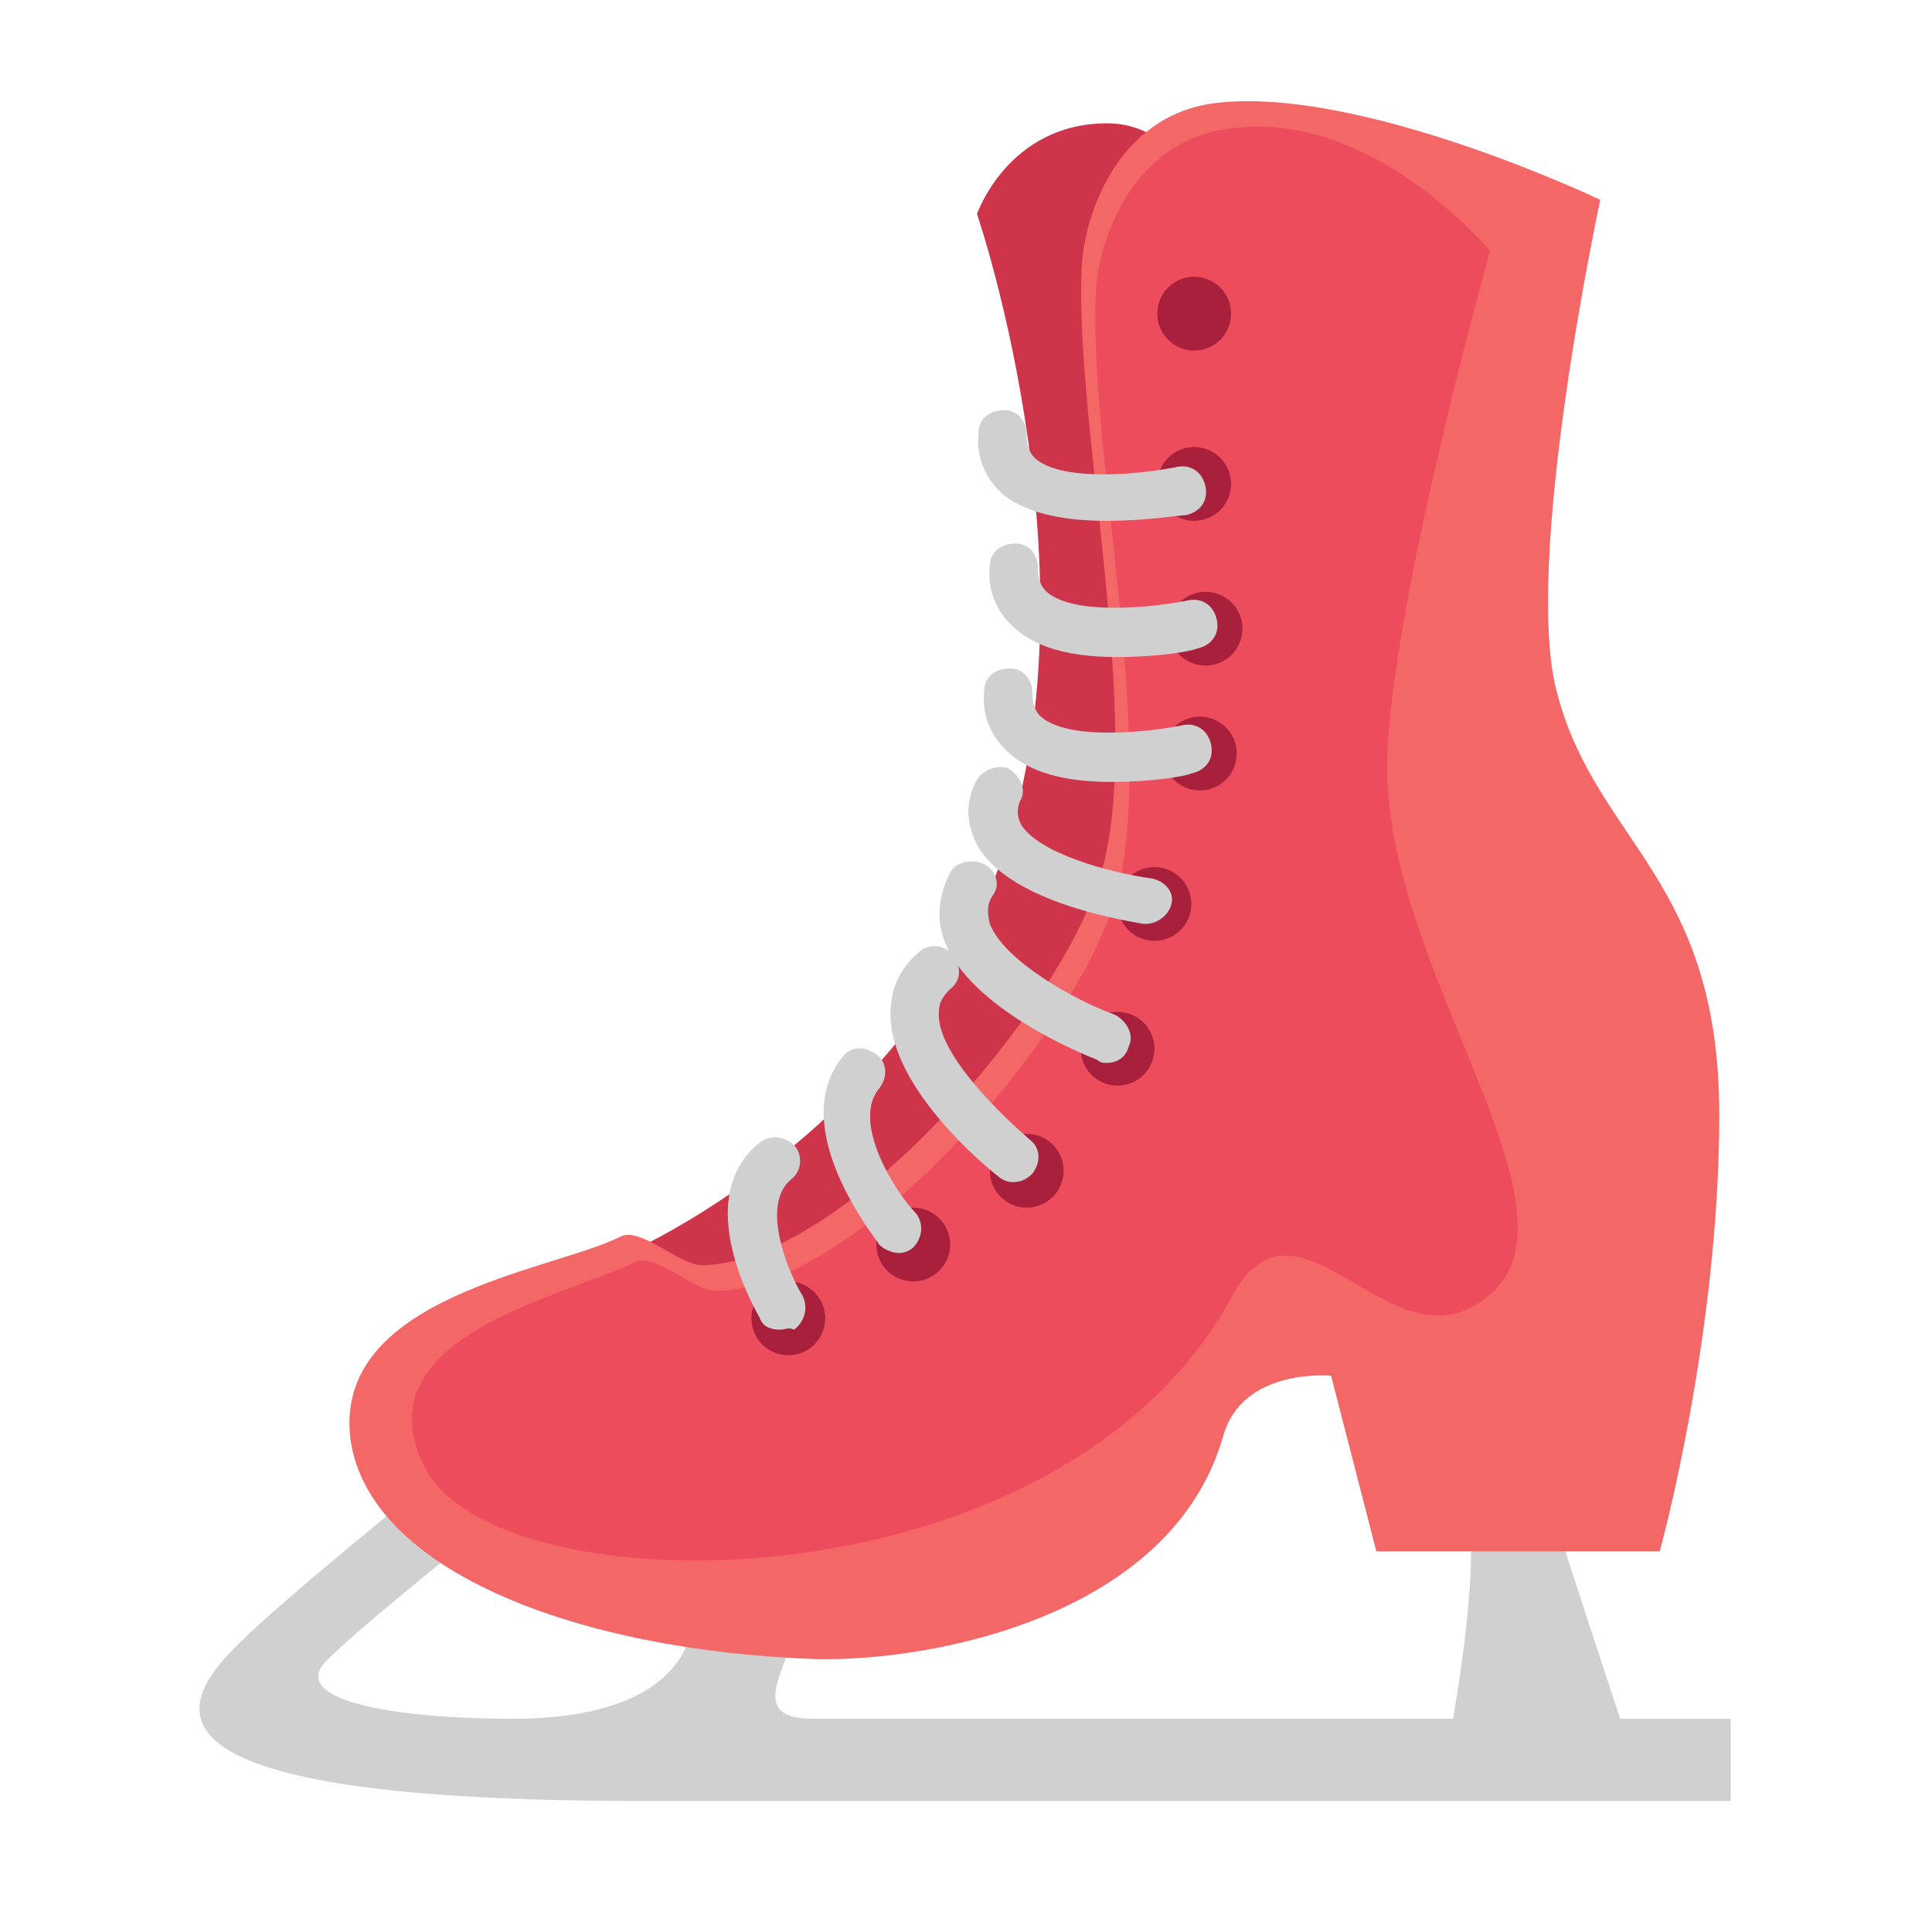 <?xml version="1.0" encoding="UTF-8" standalone="no"?>
<svg
   xmlns:dc="http://purl.org/dc/elements/1.1/"
   xmlns:cc="http://creativecommons.org/ns#"
   xmlns:rdf="http://www.w3.org/1999/02/22-rdf-syntax-ns#"
   xmlns:svg="http://www.w3.org/2000/svg"
   xmlns="http://www.w3.org/2000/svg"
   id="svg8"
   version="1.1"
   viewBox="0 0 25.4 25.4"
   height="96"
   width="96">
  <defs
     id="defs2">
    <clipPath
       id="clipPath44"
       clipPathUnits="userSpaceOnUse">
      <path
         id="path46-65"
         d="M 0,38 H 38 V 0 H 0 Z" />
    </clipPath>
    <clipPath
       id="clipPath16-2"
       clipPathUnits="userSpaceOnUse">
      <path
         id="path18-53"
         d="M 0,38 H 38 V 0 H 0 Z" />
    </clipPath>
    <clipPath
       id="clipPath28-4"
       clipPathUnits="userSpaceOnUse">
      <path
         id="path30-9"
         d="M 1.193,5 C 1.193,3 3,1 5,1 v 0 h 28 c 2,0 3.731,2 3.731,4 v 0 c 0,4.355 -4.634,11 -17.731,11 v 0 C 5.508,16 1.193,9.541 1.193,5" />
    </clipPath>
    <clipPath
       id="clipPath16-1"
       clipPathUnits="userSpaceOnUse">
      <path
         id="path18-5"
         d="M 0,38 H 38 V 0 H 0 Z" />
    </clipPath>
    <clipPath
       id="clipPath16-90"
       clipPathUnits="userSpaceOnUse">
      <path
         id="path18-2"
         d="M 0,38 H 38 V 0 H 0 Z" />
    </clipPath>
    <clipPath
       clipPathUnits="userSpaceOnUse"
       id="clipPath16-4">
      <path
         d="M 0,36 H 36 V 0 H 0 Z"
         id="path18-8" />
    </clipPath>
  </defs>
  <g
     transform="translate(0,-271.6)"
     id="layer1">
    <g
       style="stroke-width:0.71"
       transform="matrix(1.408,0,0,1.408,-52.505,-115.449)"
       id="ice_skating">
      <path
         style="fill:#d0d0d0;stroke-width:0.188"
         d="m 41.307,288.719 c 0,0 -1.349,1.085 -1.773,1.508 -0.635,0.609 -1.058,1.482 3.731,1.482 3.043,0 10.186,0 10.186,0 v -0.767 h -1.032 c 0,0 -0.582,-1.746 -0.714,-2.223 -0.053,-0.185 -0.847,0.053 -0.741,0.238 0.185,0.37 -0.106,1.984 -0.106,1.984 h -5.98 c -0.635,0 -0.238,-0.476 -0.079,-1.005 l -1.032,-0.053 c 0,0 0.159,1.058 -1.693,1.058 -1.164,0 -2.117,-0.185 -1.72,-0.556 0.344,-0.344 1.482,-1.244 1.482,-1.244 l -0.529,-0.423"
         id="path2-1" />
      <path
         style="fill:#ce344a;stroke-width:0.188"
         d="m 43.185,286.575 c 0,0 2.408,-1.058 3.387,-3.466 1.058,-2.672 -0.159,-6.218 -0.159,-6.218 0,0 0.291,-0.847 1.217,-0.847 0.609,0 0.9,0.635 0.9,0.635 0,0 0.529,5.821 -0.318,7.567 -1.693,3.466 -5.027,2.328 -5.027,2.328"
         id="path4-98" />
      <path
         style="fill:#f46767;stroke-width:0.188"
         d="m 52.234,276.759 c 0,0 -2.275,-1.085 -3.625,-0.9 -0.9,0.132 -1.191,1.058 -1.217,1.508 -0.079,1.455 0.582,4.26 0.185,5.662 -0.344,1.244 -2.381,3.651 -3.731,3.678 -0.212,0 -0.582,-0.37 -0.767,-0.265 -0.635,0.318 -2.699,0.556 -2.514,1.905 0.185,1.217 2.117,1.958 4.339,2.037 1.085,0.026 3.334,-0.397 3.81,-2.09 0.185,-0.635 1.005,-0.556 1.005,-0.556 l 0.423,1.64 h 2.646 c 0,0 0.556,-2.011 0.556,-4.075 0,-2.196 -1.138,-2.54 -1.508,-3.916 -0.344,-1.191 0.397,-4.63 0.397,-4.63"
         id="path6-1" />
      <path
         style="fill:#ed4c5c;stroke-width:0.188"
         d="m 51.202,277.236 c 0,0 -1.111,-1.349 -2.461,-1.138 -0.9,0.132 -1.191,1.058 -1.217,1.508 -0.079,1.455 0.582,4.26 0.185,5.662 -0.344,1.244 -2.381,3.651 -3.731,3.678 -0.212,0 -0.582,-0.37 -0.767,-0.265 -0.635,0.318 -2.566,0.688 -1.958,1.905 0.661,1.349 5.927,1.376 7.541,-1.587 0.582,-1.085 1.402,0.529 2.223,0.106 1.296,-0.661 -0.635,-2.857 -0.767,-4.842 -0.106,-1.244 0.953,-5.027 0.953,-5.027"
         id="path8-6" />
      <g
         transform="matrix(0.265,0,0,0.265,37.841,275.304)"
         style="fill:#a8203b;stroke-width:0.71"
         id="g28-1">
        <circle
           style="stroke-width:0.71"
           r="1.3"
           cx="25.7"
           cy="44.9"
           id="ellipse10" />
        <circle
           style="stroke-width:0.71"
           r="1.3"
           cx="30.1"
           cy="42.3"
           id="ellipse12" />
        <circle
           style="stroke-width:0.71"
           r="1.3"
           cx="34.1"
           cy="39.7"
           id="ellipse14-1" />
        <circle
           style="stroke-width:0.71"
           r="1.3"
           cx="37.3"
           cy="35.4"
           id="ellipse16" />
        <circle
           style="stroke-width:0.71"
           r="1.3"
           cx="38.6"
           cy="30.3"
           id="ellipse18" />
        <circle
           style="stroke-width:0.71"
           r="1.3"
           cx="40.2"
           cy="25"
           id="ellipse20" />
        <circle
           style="stroke-width:0.71"
           r="1.3"
           cx="40.4"
           cy="20.6"
           id="ellipse22" />
        <circle
           style="stroke-width:0.71"
           r="1.3"
           cx="40"
           cy="15.5"
           id="ellipse24" />
        <circle
           style="stroke-width:0.71"
           r="1.3"
           cx="40"
           cy="9.5"
           id="ellipse26" />
      </g>
      <g
         transform="matrix(0.265,0,0,0.265,37.841,275.304)"
         style="fill:#d0d0d0;stroke-width:0.71"
         id="g46">
        <path
           style="stroke-width:0.71"
           d="m 25.4,45.3 c -0.3,0 -0.6,-0.1 -0.7,-0.4 -0.1,-0.2 -2.5,-4.2 0,-6.2 0.4,-0.3 0.9,-0.2 1.2,0.1 0.3,0.3 0.3,0.9 -0.1,1.2 -1.1,0.9 -0.1,3.3 0.4,4.1 0.2,0.4 0.1,0.9 -0.3,1.2 -0.2,-0.1 -0.3,0 -0.5,0"
           id="path30-32" />
        <path
           style="stroke-width:0.71"
           d="m 29.6,42.6 c -0.2,0 -0.5,-0.1 -0.7,-0.3 -0.1,-0.2 -3.3,-4.1 -1.3,-6.6 0.3,-0.4 0.8,-0.4 1.2,-0.1 0.4,0.3 0.4,0.8 0.1,1.2 -1,1.2 0.6,3.7 1.3,4.4 0.3,0.4 0.2,0.9 -0.1,1.2 -0.1,0.1 -0.3,0.2 -0.5,0.2"
           id="path32-3" />
        <path
           style="stroke-width:0.71"
           d="m 33.6,40.1 c -0.2,0 -0.4,-0.1 -0.5,-0.2 -0.4,-0.3 -3.8,-3.1 -3.8,-5.7 0,-0.9 0.3,-1.6 1,-2.2 0.3,-0.3 0.9,-0.3 1.2,0.1 0.3,0.4 0.3,0.9 -0.1,1.2 -0.3,0.3 -0.4,0.5 -0.4,0.9 0,1.5 2.4,3.7 3.2,4.4 0.4,0.3 0.4,0.8 0.1,1.2 -0.2,0.2 -0.4,0.3 -0.7,0.3"
           id="path34-12" />
        <path
           style="stroke-width:0.71"
           d="m 36.9,35.9 c -0.1,0 -0.2,0 -0.3,-0.1 C 36.1,35.6 32.1,34 31.2,31.6 30.9,30.8 31,30 31.4,29.2 c 0.2,-0.4 0.8,-0.5 1.2,-0.3 0.4,0.2 0.6,0.7 0.3,1.1 -0.2,0.3 -0.2,0.6 -0.1,1 0.5,1.3 3,2.7 4.4,3.2 0.4,0.2 0.7,0.7 0.5,1.1 -0.1,0.4 -0.4,0.6 -0.8,0.6"
           id="path36" />
        <path
           style="stroke-width:0.71"
           d="m 38.3,31 c 0,0 -0.1,0 -0.1,0 -0.5,-0.1 -4.6,-0.7 -5.8,-2.7 -0.4,-0.7 -0.5,-1.5 -0.1,-2.3 0.2,-0.4 0.7,-0.6 1.1,-0.5 0.4,0.2 0.7,0.7 0.5,1.1 -0.2,0.4 -0.1,0.7 0,0.9 0.6,1 3.1,1.7 4.6,1.9 0.5,0.1 0.8,0.5 0.7,0.9 -0.1,0.4 -0.5,0.7 -0.9,0.7"
           id="path38-3" />
        <path
           style="stroke-width:0.71"
           d="m 37.1,26 c -1.3,0 -2.7,-0.2 -3.6,-1 -0.6,-0.5 -1,-1.3 -0.9,-2.2 0,-0.5 0.4,-0.8 0.9,-0.8 0.5,0 0.8,0.4 0.8,0.9 0,0.5 0.2,0.7 0.3,0.8 0.9,0.8 3.5,0.6 5,0.3 0.5,-0.1 0.9,0.2 1,0.7 0.1,0.5 -0.2,0.9 -0.7,1 -0.2,0.1 -1.4,0.3 -2.8,0.3"
           id="path40" />
        <path
           style="stroke-width:0.71"
           d="m 37.3,21.6 c -1.3,0 -2.7,-0.2 -3.6,-1 -0.6,-0.5 -1,-1.3 -0.9,-2.2 0,-0.5 0.4,-0.8 0.9,-0.8 0.5,0 0.8,0.4 0.8,0.9 0,0.5 0.2,0.7 0.3,0.8 0.9,0.8 3.5,0.6 5,0.3 0.5,-0.1 0.9,0.2 1,0.7 0.1,0.5 -0.2,0.9 -0.7,1 -0.2,0.1 -1.4,0.3 -2.8,0.3"
           id="path42-46" />
        <path
           style="stroke-width:0.71"
           d="m 36.9,16.8 c -1.3,0 -2.7,-0.2 -3.6,-0.9 -0.6,-0.5 -1,-1.3 -0.9,-2.2 0,-0.5 0.4,-0.8 0.9,-0.8 0.5,0 0.8,0.4 0.8,0.9 0,0.5 0.2,0.7 0.3,0.8 0.9,0.8 3.5,0.6 5,0.3 0.5,-0.1 0.9,0.2 1,0.7 0.1,0.5 -0.2,0.9 -0.7,1 -0.2,0 -1.4,0.2 -2.8,0.2"
           id="path44" />
      </g>
    </g>
  </g>
</svg>
